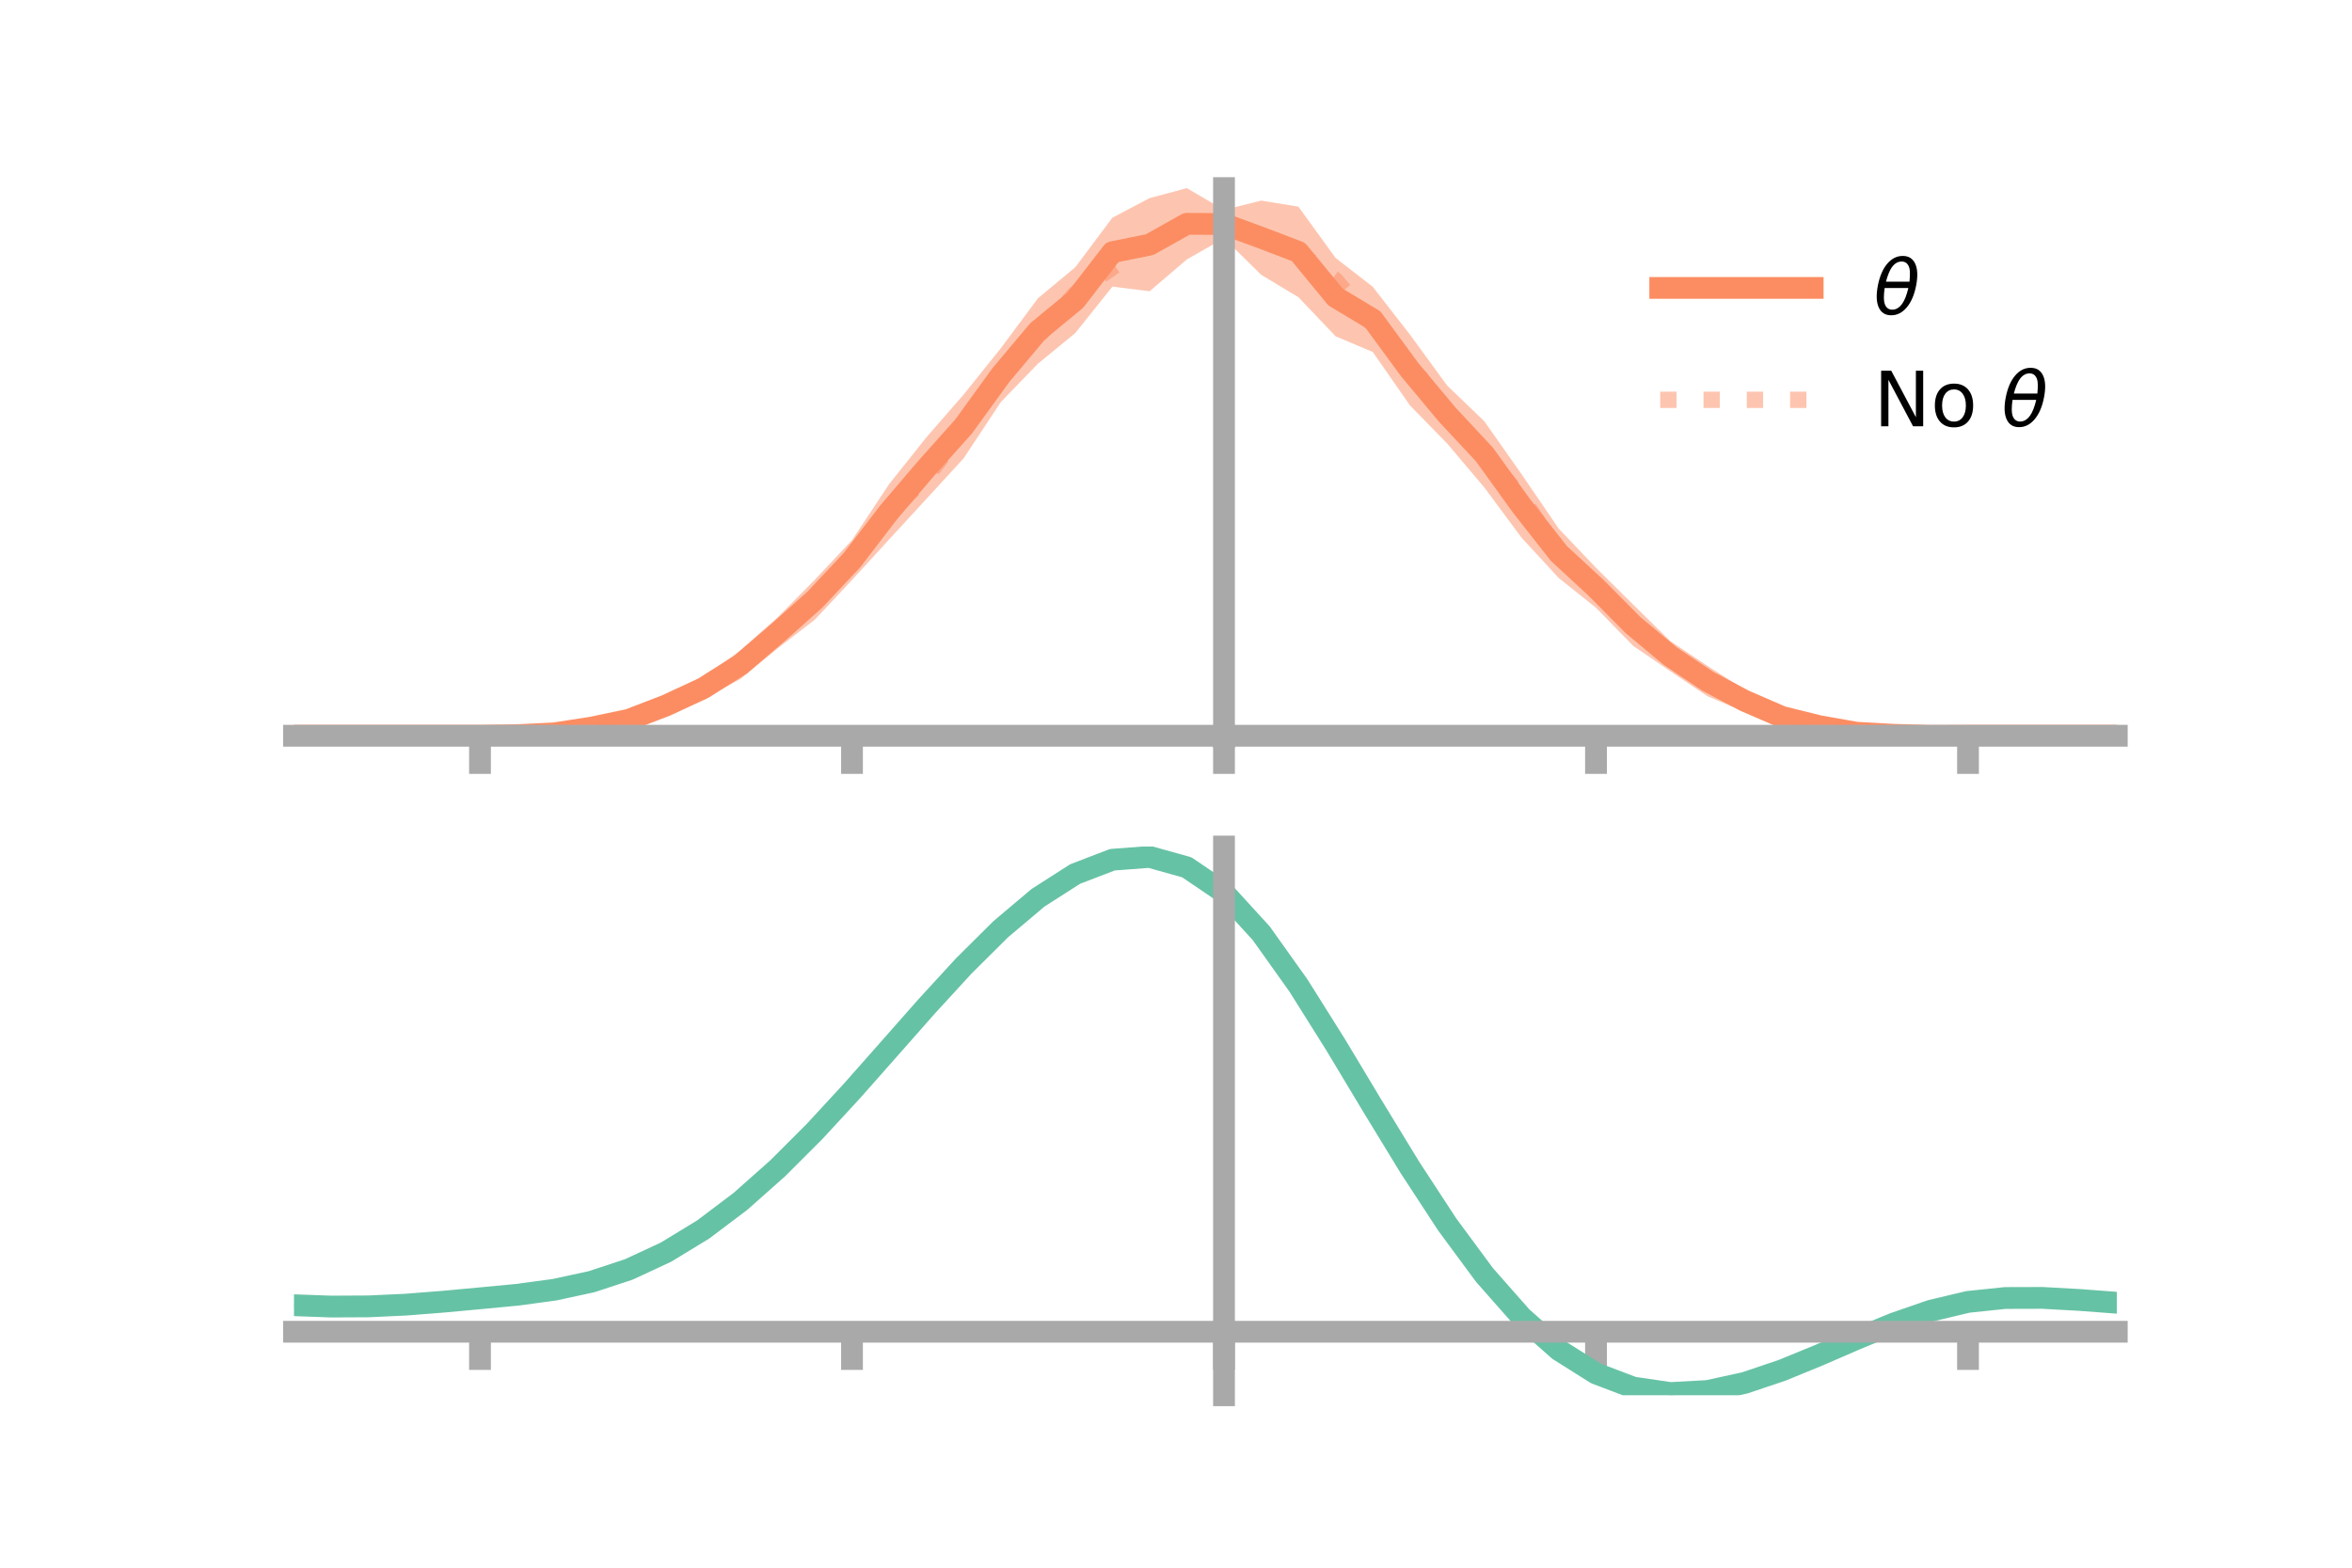 <?xml version="1.0" encoding="utf-8" standalone="no"?>
<!DOCTYPE svg PUBLIC "-//W3C//DTD SVG 1.1//EN"
  "http://www.w3.org/Graphics/SVG/1.1/DTD/svg11.dtd">
<!-- Created with matplotlib (https://matplotlib.org/) -->
<svg height="144pt" version="1.1" viewBox="0 0 216 144" width="216pt" xmlns="http://www.w3.org/2000/svg" xmlns:xlink="http://www.w3.org/1999/xlink">
 <defs>
  <style type="text/css">*{stroke-linecap:butt;stroke-linejoin:round;}</style>
 </defs>
 <g id="figure_1">
  <g id="patch_1">
   <path d="M 0 144 
L 216 144 
L 216 0 
L 0 0 
z
" style="fill:none;"/>
  </g>
  <g id="axes_1">
   <g id="patch_2">
    <path d="M 27 67.68 
L 194.4 67.68 
L 194.4 17.28 
L 27 17.28 
z
" style="fill:none;"/>
   </g>
   <g id="PolyCollection_1">
    <path clip-path="url(#pbe67908c7e)" d="M 27 67.582 
L 27 67.582 
L 30.416 67.582 
L 33.833 67.582 
L 37.249 67.582 
L 40.665 67.582 
L 44.082 67.582 
L 47.498 67.458 
L 50.914 67.182 
L 54.331 66.517 
L 57.747 65.481 
L 61.163 64.112 
L 64.58 62.238 
L 67.996 59.747 
L 71.412 56.713 
L 74.829 53.25 
L 78.245 49.617 
L 81.661 44.459 
L 85.078 40.168 
L 88.494 36.244 
L 91.91 31.989 
L 95.327 27.392 
L 98.743 24.557 
L 102.159 19.997 
L 105.576 18.194 
L 108.992 17.28 
L 112.408 19.278 
L 115.824 18.427 
L 119.241 18.98 
L 122.657 23.695 
L 126.073 26.344 
L 129.49 30.741 
L 132.906 35.419 
L 136.322 38.702 
L 139.739 43.564 
L 143.155 48.564 
L 146.571 52.15 
L 149.988 55.536 
L 153.404 58.892 
L 156.82 61.174 
L 160.237 63.356 
L 163.653 65.2 
L 167.069 66.069 
L 170.486 66.967 
L 173.902 67.311 
L 177.318 67.522 
L 180.735 67.582 
L 184.151 67.582 
L 187.567 67.582 
L 190.984 67.582 
L 194.4 67.582 
L 194.4 67.582 
L 194.4 67.582 
L 190.984 67.582 
L 187.567 67.582 
L 184.151 67.582 
L 180.735 67.582 
L 177.318 67.669 
L 173.902 67.68 
L 170.486 67.641 
L 167.069 67.336 
L 163.653 66.511 
L 160.237 65.396 
L 156.82 63.959 
L 153.404 61.664 
L 149.988 59.328 
L 146.571 55.826 
L 143.155 53.099 
L 139.739 49.395 
L 136.322 44.785 
L 132.906 40.744 
L 129.49 37.244 
L 126.073 32.334 
L 122.657 30.888 
L 119.241 27.3 
L 115.824 25.243 
L 112.408 21.884 
L 108.992 23.833 
L 105.576 26.753 
L 102.159 26.33 
L 98.743 30.602 
L 95.327 33.399 
L 91.91 36.936 
L 88.494 42.104 
L 85.078 45.828 
L 81.661 49.542 
L 78.245 53.275 
L 74.829 56.924 
L 71.412 59.559 
L 67.996 62.372 
L 64.58 64.197 
L 61.163 65.494 
L 57.747 66.755 
L 54.331 67.15 
L 50.914 67.543 
L 47.498 67.604 
L 44.082 67.582 
L 40.665 67.582 
L 37.249 67.582 
L 33.833 67.582 
L 30.416 67.582 
L 27 67.582 
z
" style="fill:#fc8d62;fill-opacity:0.5;"/>
   </g>
   <g id="matplotlib.axis_1">
    <g id="xtick_1">
     <g id="line2d_1">
      <defs>
       <path d="M 0 0 
L 0 3.5 
" id="m84b6d7fb86" style="stroke:#a9a9a9;stroke-width:2;"/>
      </defs>
      <g>
       <use style="fill:#a9a9a9;stroke:#a9a9a9;stroke-width:2;" x="44.082" xlink:href="#m84b6d7fb86" y="67.582"/>
      </g>
     </g>
    </g>
    <g id="xtick_2">
     <g id="line2d_2">
      <g>
       <use style="fill:#a9a9a9;stroke:#a9a9a9;stroke-width:2;" x="78.245" xlink:href="#m84b6d7fb86" y="67.582"/>
      </g>
     </g>
    </g>
    <g id="xtick_3">
     <g id="line2d_3">
      <g>
       <use style="fill:#a9a9a9;stroke:#a9a9a9;stroke-width:2;" x="112.408" xlink:href="#m84b6d7fb86" y="67.582"/>
      </g>
     </g>
    </g>
    <g id="xtick_4">
     <g id="line2d_4">
      <g>
       <use style="fill:#a9a9a9;stroke:#a9a9a9;stroke-width:2;" x="146.571" xlink:href="#m84b6d7fb86" y="67.582"/>
      </g>
     </g>
    </g>
    <g id="xtick_5">
     <g id="line2d_5">
      <g>
       <use style="fill:#a9a9a9;stroke:#a9a9a9;stroke-width:2;" x="180.735" xlink:href="#m84b6d7fb86" y="67.582"/>
      </g>
     </g>
    </g>
   </g>
   <g id="matplotlib.axis_2"/>
   <g id="line2d_6">
    <path clip-path="url(#pbe67908c7e)" d="M 27 67.582 
L 30.416 67.582 
L 33.833 67.582 
L 37.249 67.582 
L 40.665 67.582 
L 44.082 67.582 
L 47.498 67.531 
L 50.914 67.362 
L 54.331 66.833 
L 57.747 66.118 
L 61.163 64.803 
L 64.58 63.218 
L 67.996 61.059 
L 71.412 58.136 
L 74.829 55.087 
L 78.245 51.446 
L 81.661 47 
L 85.078 42.998 
L 88.494 39.174 
L 91.91 34.462 
L 95.327 30.395 
L 98.743 27.579 
L 102.159 23.164 
L 105.576 22.473 
L 108.992 20.557 
L 112.408 20.581 
L 115.824 21.835 
L 119.241 23.14 
L 122.657 27.291 
L 126.073 29.339 
L 129.49 33.993 
L 132.906 38.082 
L 136.322 41.743 
L 139.739 46.479 
L 143.155 50.832 
L 146.571 53.988 
L 149.988 57.432 
L 153.404 60.278 
L 156.82 62.567 
L 160.237 64.376 
L 163.653 65.855 
L 167.069 66.702 
L 170.486 67.304 
L 173.902 67.495 
L 177.318 67.595 
L 180.735 67.582 
L 184.151 67.582 
L 187.567 67.582 
L 190.984 67.582 
L 194.4 67.582 
" style="fill:none;stroke:#fc8d62;stroke-linecap:square;stroke-width:2;"/>
   </g>
   <g id="line2d_7">
    <path clip-path="url(#pbe67908c7e)" d="M 27 67.582 
L 30.416 67.582 
L 33.833 67.582 
L 37.249 67.582 
L 40.665 67.582 
L 44.082 67.582 
L 47.498 67.538 
L 50.914 67.361 
L 54.331 66.846 
L 57.747 66.09 
L 61.163 64.846 
L 64.58 63.229 
L 67.996 60.841 
L 71.412 58.37 
L 74.829 55.267 
L 78.245 51.803 
L 81.661 47.021 
L 85.078 43.831 
L 88.494 39.315 
L 91.91 34.225 
L 95.327 30.902 
L 98.743 26.99 
L 102.159 24.555 
L 105.576 22.273 
L 108.992 20.557 
L 112.408 20.574 
L 115.824 21.727 
L 119.241 23.201 
L 122.657 25.743 
L 126.073 29.833 
L 129.49 33.332 
L 132.906 38.251 
L 136.322 41.773 
L 139.739 45.7 
L 143.155 50.786 
L 146.571 53.811 
L 149.988 57.337 
L 153.404 60.322 
L 156.82 62.81 
L 160.237 64.442 
L 163.653 65.893 
L 167.069 66.744 
L 170.486 67.313 
L 173.902 67.505 
L 177.318 67.589 
L 180.735 67.582 
L 184.151 67.582 
L 187.567 67.582 
L 190.984 67.582 
L 194.4 67.582 
" style="fill:none;stroke:#fc8d62;stroke-dasharray:1.5,2.475;stroke-dashoffset:0;stroke-opacity:0.5;stroke-width:1.5;"/>
   </g>
   <g id="patch_3">
    <path d="M 112.408 67.68 
L 112.408 17.28 
" style="fill:none;stroke:#a9a9a9;stroke-linecap:square;stroke-linejoin:miter;stroke-width:2;"/>
   </g>
   <g id="patch_4">
    <path d="M 194.4 67.68 
L 194.4 17.28 
" style="fill:none;"/>
   </g>
   <g id="patch_5">
    <path d="M 27 67.582 
L 194.4 67.582 
" style="fill:none;stroke:#a9a9a9;stroke-linecap:square;stroke-linejoin:miter;stroke-width:2;"/>
   </g>
   <g id="patch_6">
    <path d="M 27 17.28 
L 194.4 17.28 
" style="fill:none;"/>
   </g>
   <g id="legend_1">
    <g id="line2d_8">
     <path d="M 152.47 26.449 
L 166.47 26.449 
" style="fill:none;stroke:#fc8d62;stroke-linecap:square;stroke-width:2;"/>
    </g>
    <g id="line2d_9"/>
    <g id="text_1">
     <!-- $\theta$ -->
     <g transform="translate(172.07 28.899)scale(0.07 -0.07)">
      <defs>
       <path d="M 45.516 34.672 
L 14.453 34.672 
Q 12.359 20.062 14.5 13.875 
Q 17.188 6.25 24.469 6.25 
Q 31.781 6.25 37.359 13.922 
Q 42.234 20.656 45.516 34.672 
z
M 47.016 42.969 
Q 48.344 56.844 46.625 61.719 
Q 43.953 69.438 36.766 69.438 
Q 29.297 69.438 23.828 61.812 
Q 19.531 55.672 16.156 42.969 
z
M 38.188 76.766 
Q 49.906 76.766 54.594 66.406 
Q 59.281 56.109 55.719 37.844 
Q 52.203 19.625 43.453 9.281 
Q 34.766 -1.125 23.047 -1.125 
Q 11.281 -1.125 6.641 9.281 
Q 2 19.625 5.516 37.844 
Q 9.078 56.109 17.719 66.406 
Q 26.422 76.766 38.188 76.766 
z
" id="DejaVuSans-Oblique-952"/>
      </defs>
      <use transform="translate(0 0.234)" xlink:href="#DejaVuSans-Oblique-952"/>
     </g>
    </g>
    <g id="line2d_10">
     <path d="M 152.47 36.724 
L 166.47 36.724 
" style="fill:none;stroke:#fc8d62;stroke-dasharray:1.5,2.475;stroke-dashoffset:0;stroke-opacity:0.5;stroke-width:1.5;"/>
    </g>
    <g id="line2d_11"/>
    <g id="text_2">
     <!-- No $\theta$ -->
     <g transform="translate(172.07 39.174)scale(0.07 -0.07)">
      <defs>
       <path d="M 9.812 72.906 
L 23.094 72.906 
L 55.422 11.922 
L 55.422 72.906 
L 64.984 72.906 
L 64.984 0 
L 51.703 0 
L 19.391 60.984 
L 19.391 0 
L 9.812 0 
z
" id="DejaVuSans-78"/>
       <path d="M 30.609 48.391 
Q 23.391 48.391 19.188 42.75 
Q 14.984 37.109 14.984 27.297 
Q 14.984 17.484 19.156 11.844 
Q 23.344 6.203 30.609 6.203 
Q 37.797 6.203 41.984 11.859 
Q 46.188 17.531 46.188 27.297 
Q 46.188 37.016 41.984 42.703 
Q 37.797 48.391 30.609 48.391 
z
M 30.609 56 
Q 42.328 56 49.016 48.375 
Q 55.719 40.766 55.719 27.297 
Q 55.719 13.875 49.016 6.219 
Q 42.328 -1.422 30.609 -1.422 
Q 18.844 -1.422 12.172 6.219 
Q 5.516 13.875 5.516 27.297 
Q 5.516 40.766 12.172 48.375 
Q 18.844 56 30.609 56 
z
" id="DejaVuSans-111"/>
       <path id="DejaVuSans-32"/>
      </defs>
      <use transform="translate(0 0.234)" xlink:href="#DejaVuSans-78"/>
      <use transform="translate(74.805 0.234)" xlink:href="#DejaVuSans-111"/>
      <use transform="translate(135.986 0.234)" xlink:href="#DejaVuSans-32"/>
      <use transform="translate(167.773 0.234)" xlink:href="#DejaVuSans-Oblique-952"/>
     </g>
    </g>
   </g>
  </g>
  <g id="axes_2">
   <g id="patch_7">
    <path d="M 27 128.16 
L 194.4 128.16 
L 194.4 77.76 
L 27 77.76 
z
" style="fill:none;"/>
   </g>
   <g id="PolyCollection_2">
    <path clip-path="url(#pa665b75a6a)" d="M 27 119.936 
L 27 119.846 
L 30.416 119.976 
L 33.833 119.957 
L 37.249 119.79 
L 40.665 119.51 
L 44.082 119.182 
L 47.498 118.847 
L 50.914 118.377 
L 54.331 117.627 
L 57.747 116.484 
L 61.163 114.871 
L 64.58 112.749 
L 67.996 110.119 
L 71.412 107.018 
L 74.829 103.52 
L 78.245 99.73 
L 81.661 95.776 
L 85.078 91.81 
L 88.494 88.003 
L 91.91 84.534 
L 95.327 81.59 
L 98.743 79.359 
L 102.159 78.024 
L 105.576 77.76 
L 108.992 78.732 
L 112.408 81.084 
L 115.824 84.878 
L 119.241 89.747 
L 122.657 95.269 
L 126.073 101.048 
L 129.49 106.739 
L 132.906 112.051 
L 136.322 116.757 
L 139.739 120.695 
L 143.155 123.769 
L 146.571 125.945 
L 149.988 127.249 
L 153.404 127.754 
L 156.82 127.572 
L 160.237 126.838 
L 163.653 125.703 
L 167.069 124.326 
L 170.486 122.866 
L 173.902 121.477 
L 177.318 120.307 
L 180.735 119.499 
L 184.151 119.145 
L 187.567 119.14 
L 190.984 119.338 
L 194.4 119.608 
L 194.4 119.722 
L 194.4 119.722 
L 190.984 119.476 
L 187.567 119.296 
L 184.151 119.311 
L 180.735 119.67 
L 177.318 120.488 
L 173.902 121.683 
L 170.486 123.113 
L 167.069 124.621 
L 163.653 126.043 
L 160.237 127.212 
L 156.82 127.968 
L 153.404 128.16 
L 149.988 127.662 
L 146.571 126.377 
L 143.155 124.248 
L 139.739 121.261 
L 136.322 117.447 
L 132.906 112.895 
L 129.49 107.756 
L 126.073 102.246 
L 122.657 96.645 
L 119.241 91.288 
L 115.824 86.562 
L 112.408 82.88 
L 108.992 80.602 
L 105.576 79.662 
L 102.159 79.916 
L 98.743 81.2 
L 95.327 83.342 
L 91.91 86.163 
L 88.494 89.483 
L 85.078 93.121 
L 81.661 96.906 
L 78.245 100.677 
L 74.829 104.293 
L 71.412 107.63 
L 67.996 110.594 
L 64.58 113.116 
L 61.163 115.16 
L 57.747 116.723 
L 54.331 117.835 
L 50.914 118.563 
L 47.498 119.015 
L 44.082 119.33 
L 40.665 119.634 
L 37.249 119.889 
L 33.833 120.036 
L 30.416 120.051 
L 27 119.936 
z
" style="fill:#66c2a5;fill-opacity:0.5;"/>
   </g>
   <g id="matplotlib.axis_3">
    <g id="xtick_6">
     <g id="line2d_12">
      <g>
       <use style="fill:#a9a9a9;stroke:#a9a9a9;stroke-width:2;" x="44.082" xlink:href="#m84b6d7fb86" y="122.33"/>
      </g>
     </g>
    </g>
    <g id="xtick_7">
     <g id="line2d_13">
      <g>
       <use style="fill:#a9a9a9;stroke:#a9a9a9;stroke-width:2;" x="78.245" xlink:href="#m84b6d7fb86" y="122.33"/>
      </g>
     </g>
    </g>
    <g id="xtick_8">
     <g id="line2d_14">
      <g>
       <use style="fill:#a9a9a9;stroke:#a9a9a9;stroke-width:2;" x="112.408" xlink:href="#m84b6d7fb86" y="122.33"/>
      </g>
     </g>
    </g>
    <g id="xtick_9">
     <g id="line2d_15">
      <g>
       <use style="fill:#a9a9a9;stroke:#a9a9a9;stroke-width:2;" x="146.571" xlink:href="#m84b6d7fb86" y="122.33"/>
      </g>
     </g>
    </g>
    <g id="xtick_10">
     <g id="line2d_16">
      <g>
       <use style="fill:#a9a9a9;stroke:#a9a9a9;stroke-width:2;" x="180.735" xlink:href="#m84b6d7fb86" y="122.33"/>
      </g>
     </g>
    </g>
   </g>
   <g id="matplotlib.axis_4"/>
   <g id="line2d_17">
    <path clip-path="url(#pa665b75a6a)" d="M 27 119.891 
L 30.416 120.014 
L 33.833 119.997 
L 37.249 119.839 
L 40.665 119.572 
L 44.082 119.256 
L 47.498 118.931 
L 50.914 118.47 
L 54.331 117.731 
L 57.747 116.604 
L 61.163 115.016 
L 64.58 112.933 
L 67.996 110.356 
L 71.412 107.324 
L 74.829 103.907 
L 78.245 100.204 
L 81.661 96.341 
L 85.078 92.466 
L 88.494 88.743 
L 91.91 85.349 
L 95.327 82.466 
L 98.743 80.28 
L 102.159 78.97 
L 105.576 78.711 
L 108.992 79.667 
L 112.408 81.982 
L 115.824 85.72 
L 119.241 90.518 
L 122.657 95.957 
L 126.073 101.647 
L 129.49 107.247 
L 132.906 112.473 
L 136.322 117.102 
L 139.739 120.978 
L 143.155 124.009 
L 146.571 126.161 
L 149.988 127.455 
L 153.404 127.957 
L 156.82 127.77 
L 160.237 127.025 
L 163.653 125.873 
L 167.069 124.473 
L 170.486 122.989 
L 173.902 121.58 
L 177.318 120.397 
L 180.735 119.585 
L 184.151 119.228 
L 187.567 119.218 
L 190.984 119.407 
L 194.4 119.665 
" style="fill:none;stroke:#66c2a5;stroke-linecap:square;stroke-width:2;"/>
   </g>
   <g id="patch_8">
    <path d="M 112.408 128.16 
L 112.408 77.76 
" style="fill:none;stroke:#a9a9a9;stroke-linecap:square;stroke-linejoin:miter;stroke-width:2;"/>
   </g>
   <g id="patch_9">
    <path d="M 194.4 128.16 
L 194.4 77.76 
" style="fill:none;"/>
   </g>
   <g id="patch_10">
    <path d="M 27 122.33 
L 194.4 122.33 
" style="fill:none;stroke:#a9a9a9;stroke-linecap:square;stroke-linejoin:miter;stroke-width:2;"/>
   </g>
   <g id="patch_11">
    <path d="M 27 77.76 
L 194.4 77.76 
" style="fill:none;"/>
   </g>
  </g>
 </g>
 <defs>
  <clipPath id="pbe67908c7e">
   <rect height="50.4" width="167.4" x="27" y="17.28"/>
  </clipPath>
  <clipPath id="pa665b75a6a">
   <rect height="50.4" width="167.4" x="27" y="77.76"/>
  </clipPath>
 </defs>
</svg>
